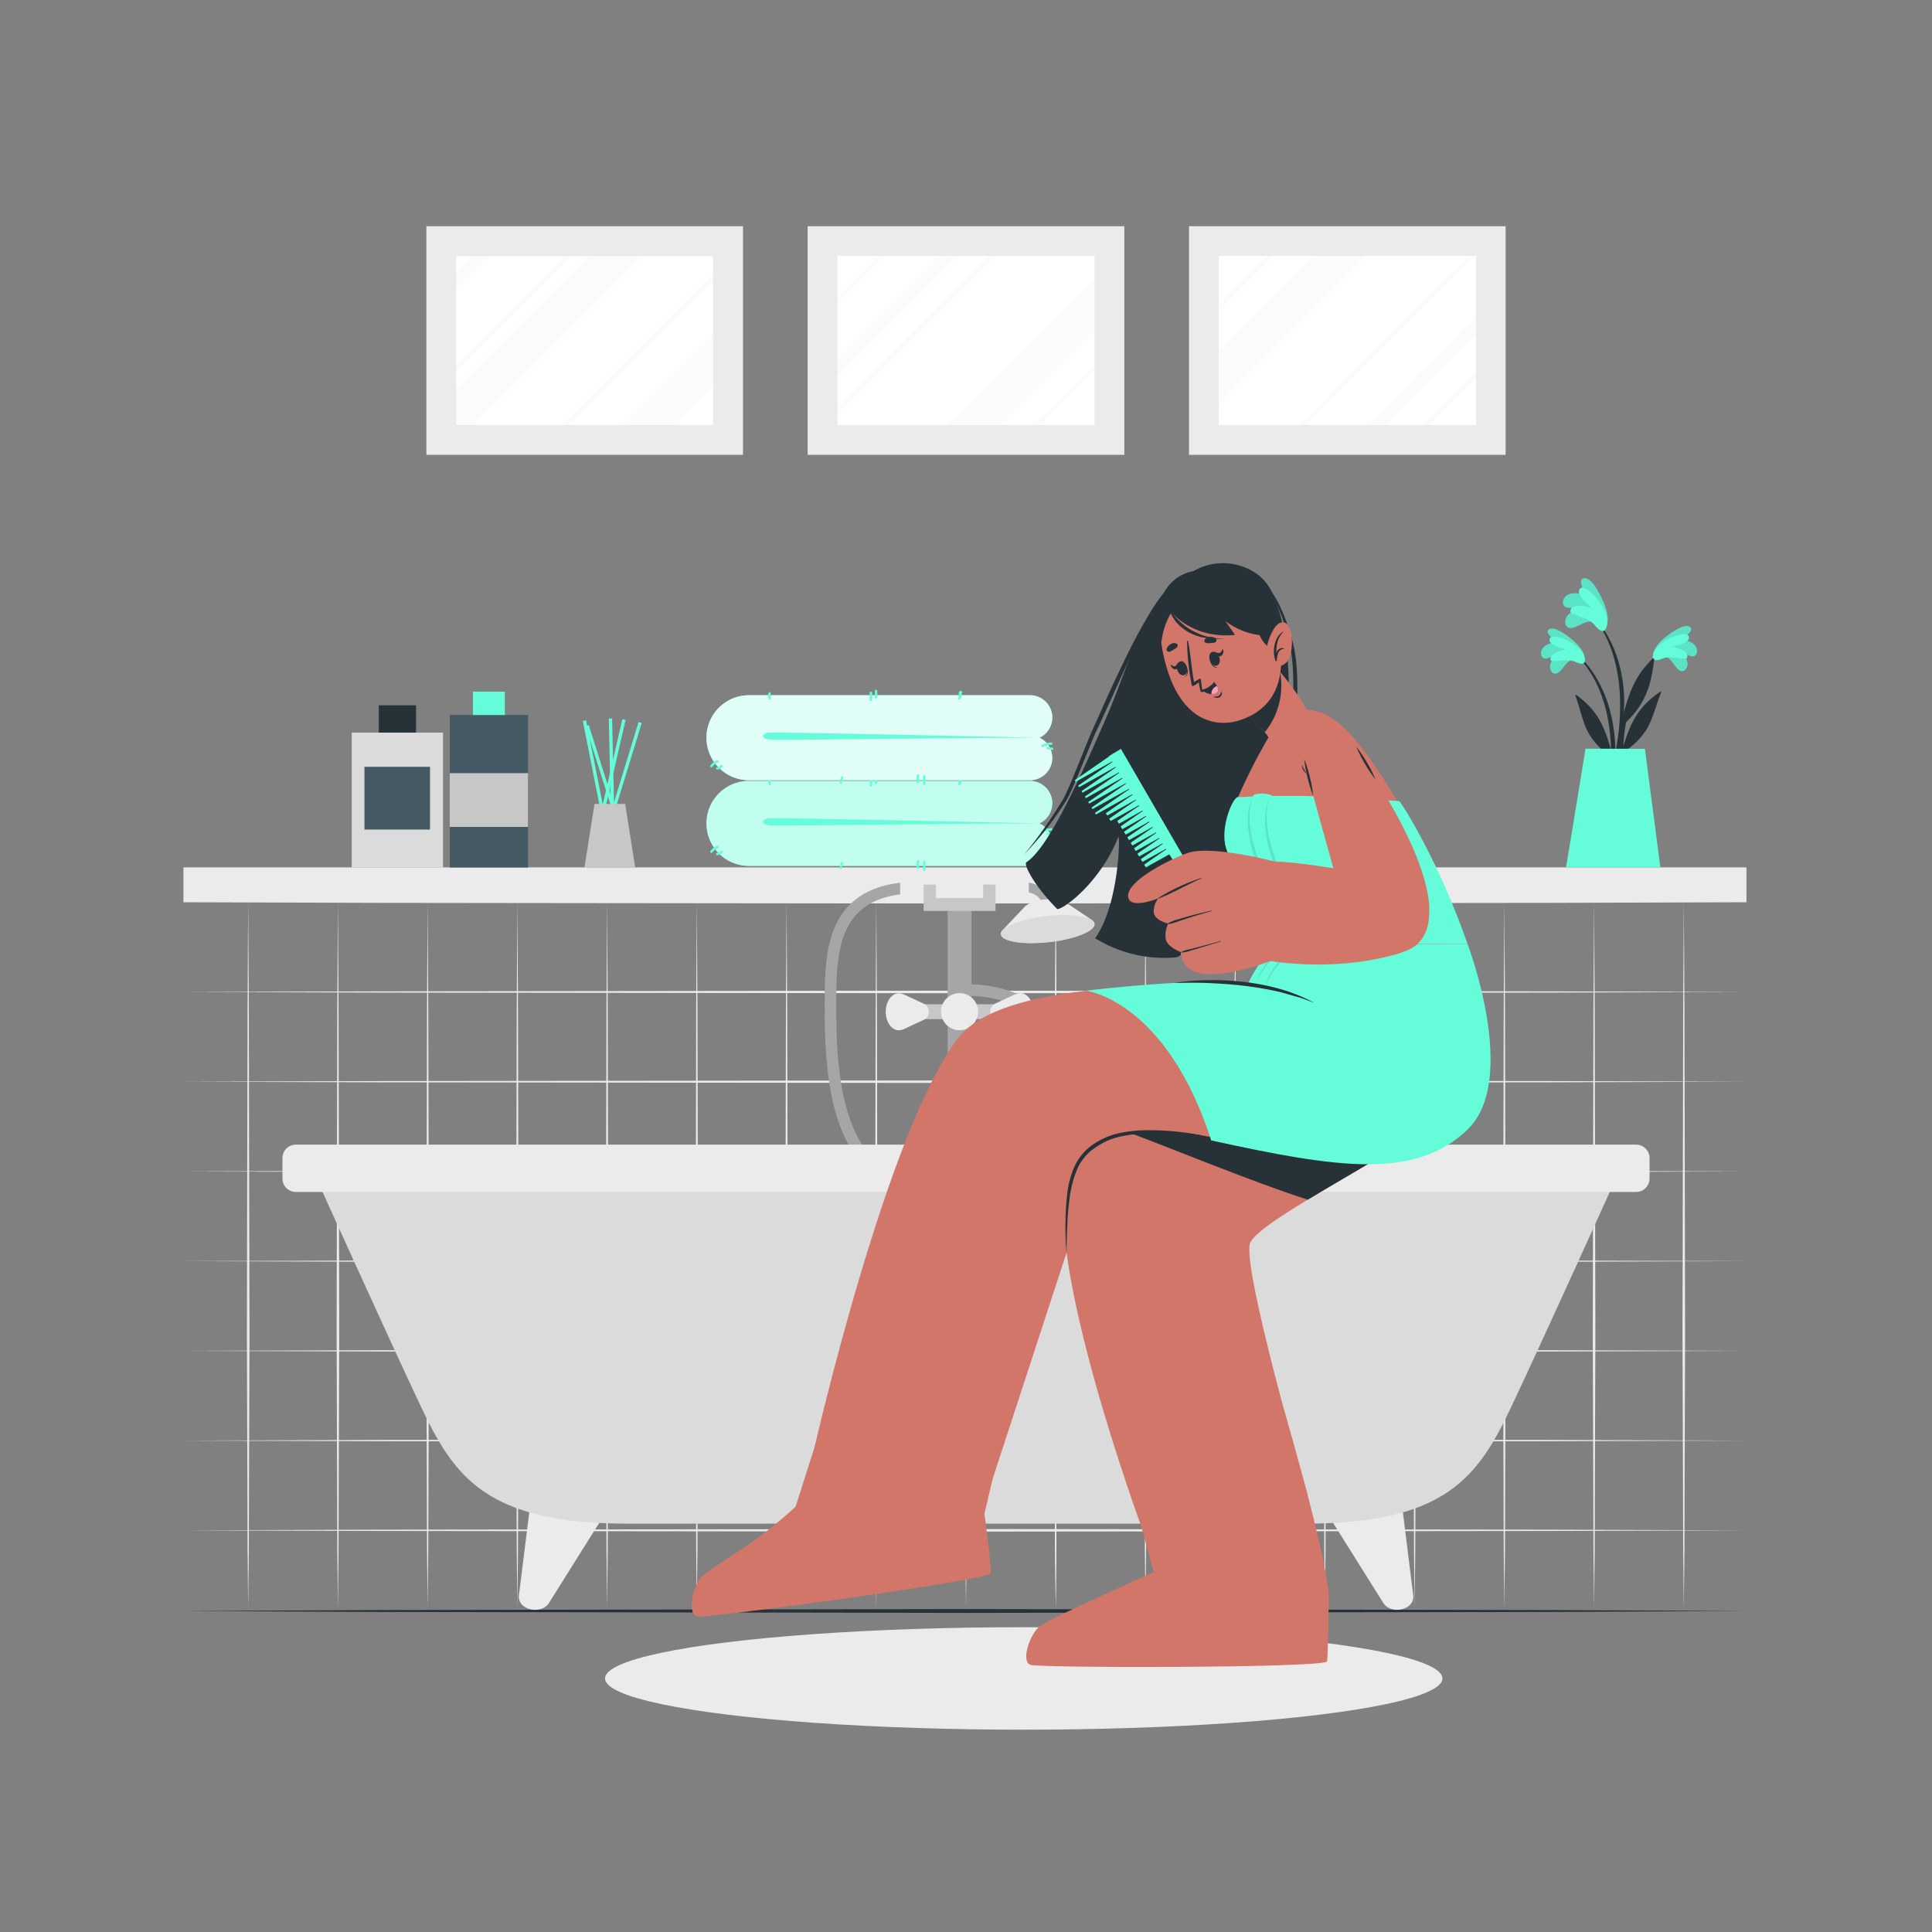 <svg xmlns="http://www.w3.org/2000/svg" viewBox="0 0 500 500"><rect x="0" y="0" width="500" height="500" fill="#808080" stroke="none"/><g id="freepik--background-complete--inject-36"><polygon points="47.48 303.16 98.05 303 148.61 302.94 249.73 302.83 350.86 302.94 401.42 303 451.99 303.16 401.42 303.32 350.86 303.38 249.73 303.5 148.61 303.38 98.05 303.32 47.48 303.16" style="fill:#ebebeb"></polygon><polygon points="47.48 326.38 98.05 326.22 148.61 326.16 249.73 326.05 350.86 326.16 401.42 326.22 451.99 326.38 401.42 326.55 350.86 326.61 249.73 326.72 148.61 326.6 98.05 326.55 47.48 326.38" style="fill:#ebebeb"></polygon><polygon points="47.48 349.6 98.05 349.44 148.61 349.38 249.73 349.27 350.86 349.38 401.42 349.44 451.99 349.6 401.42 349.77 350.86 349.83 249.73 349.94 148.61 349.83 98.05 349.77 47.48 349.6" style="fill:#ebebeb"></polygon><polygon points="47.48 372.82 98.05 372.66 148.61 372.6 249.73 372.49 350.86 372.6 401.42 372.66 451.99 372.82 401.42 372.99 350.86 373.05 249.73 373.16 148.61 373.05 98.05 372.99 47.48 372.82" style="fill:#ebebeb"></polygon><polygon points="47.48 233.5 98.05 233.34 148.61 233.28 249.73 233.16 350.86 233.28 401.42 233.33 451.99 233.5 401.42 233.66 350.86 233.72 249.73 233.83 148.61 233.72 98.05 233.66 47.48 233.5" style="fill:#ebebeb"></polygon><polygon points="47.48 256.72 98.05 256.56 148.61 256.5 249.73 256.38 350.86 256.5 401.42 256.56 451.99 256.72 401.42 256.88 350.86 256.94 249.73 257.05 148.61 256.94 98.05 256.88 47.48 256.72" style="fill:#ebebeb"></polygon><polygon points="47.48 279.94 98.05 279.78 148.61 279.72 249.73 279.61 350.86 279.72 401.42 279.78 451.99 279.94 401.42 280.1 350.86 280.16 249.73 280.27 148.61 280.16 98.05 280.1 47.48 279.94" style="fill:#ebebeb"></polygon><polygon points="47.48 396.05 98.05 395.88 148.61 395.82 249.73 395.71 350.86 395.82 401.42 395.88 451.99 396.05 401.42 396.21 350.86 396.27 249.73 396.38 148.61 396.27 98.05 396.21 47.48 396.05" style="fill:#ebebeb"></polygon><polygon points="203.56 233.16 203.72 261.28 203.78 289.39 203.89 345.62 203.78 378.69 203.72 400.71 203.56 416.03 203.39 400.71 203.34 378.69 203.22 345.62 203.34 289.39 203.4 261.28 203.56 233.16" style="fill:#ebebeb"></polygon><polygon points="180.34 233.16 180.5 261.28 180.56 289.39 180.67 345.62 180.56 378.69 180.5 400.71 180.34 416.03 180.17 400.71 180.11 378.69 180 345.62 180.12 289.39 180.17 261.28 180.34 233.16" style="fill:#ebebeb"></polygon><polygon points="157.12 233.16 157.28 261.28 157.34 289.39 157.45 345.62 157.34 378.69 157.28 400.71 157.12 416.03 156.95 400.71 156.89 378.69 156.78 345.62 156.89 289.39 156.95 261.28 157.12 233.16" style="fill:#ebebeb"></polygon><polygon points="133.9 233.16 134.06 261.28 134.12 289.39 134.23 345.62 134.12 378.69 134.06 400.71 133.9 416.03 133.73 400.71 133.67 378.69 133.56 345.62 133.67 289.39 133.73 261.28 133.9 233.16" style="fill:#ebebeb"></polygon><polygon points="273.22 233.16 273.38 261.28 273.44 289.39 273.56 345.62 273.44 378.69 273.38 400.71 273.22 416.03 273.06 400.71 273 378.69 272.89 345.62 273 289.39 273.06 261.28 273.22 233.16" style="fill:#ebebeb"></polygon><polygon points="250 233.16 250.16 261.28 250.22 289.39 250.34 345.62 250.22 378.69 250.16 400.71 250 416.03 249.84 400.71 249.78 378.69 249.66 345.62 249.78 289.39 249.84 261.28 250 233.16" style="fill:#ebebeb"></polygon><polygon points="226.78 233.16 226.94 261.28 227 289.39 227.11 345.62 227 378.69 226.94 400.71 226.78 416.03 226.62 400.71 226.56 378.69 226.44 345.62 226.56 289.39 226.62 261.28 226.78 233.16" style="fill:#ebebeb"></polygon><polygon points="296.44 233.16 296.61 261.28 296.66 289.39 296.78 345.62 296.67 378.69 296.61 400.71 296.44 416.03 296.28 400.71 296.22 378.69 296.11 345.62 296.22 289.39 296.28 261.28 296.44 233.16" style="fill:#ebebeb"></polygon><polygon points="273.22 233.16 273.38 261.28 273.44 289.39 273.56 345.62 273.44 378.69 273.38 400.71 273.22 416.03 273.06 400.71 273 378.69 272.89 345.62 273 289.39 273.06 261.28 273.22 233.16" style="fill:#ebebeb"></polygon><polygon points="319.66 233.16 319.83 261.28 319.88 289.39 320 345.62 319.89 378.69 319.83 400.71 319.66 416.03 319.5 400.71 319.44 378.69 319.33 345.62 319.44 289.39 319.5 261.28 319.66 233.16" style="fill:#ebebeb"></polygon><polygon points="342.88 233.16 343.05 261.28 343.11 289.39 343.22 345.62 343.11 378.69 343.05 400.71 342.88 416.03 342.72 400.71 342.66 378.69 342.55 345.62 342.66 289.39 342.72 261.28 342.88 233.16" style="fill:#ebebeb"></polygon><polygon points="366.11 233.16 366.27 261.28 366.33 289.39 366.44 345.62 366.33 378.69 366.27 400.71 366.11 416.03 365.94 400.71 365.88 378.69 365.77 345.62 365.88 289.39 365.94 261.28 366.11 233.16" style="fill:#ebebeb"></polygon><polygon points="389.33 233.16 389.49 261.28 389.55 289.39 389.66 345.62 389.55 378.69 389.49 400.71 389.33 416.03 389.16 400.71 389.1 378.69 388.99 345.62 389.1 289.39 389.16 261.28 389.33 233.16" style="fill:#ebebeb"></polygon><polygon points="412.55 233.16 412.71 261.28 412.77 289.39 412.88 345.62 412.77 378.69 412.71 400.71 412.55 416.03 412.38 400.71 412.32 378.69 412.21 345.62 412.32 289.39 412.38 261.28 412.55 233.16" style="fill:#ebebeb"></polygon><polygon points="435.77 233.16 435.93 261.28 435.99 289.39 436.1 345.62 435.99 378.69 435.93 400.71 435.77 416.03 435.6 400.71 435.54 378.69 435.43 345.62 435.55 289.39 435.6 261.28 435.77 233.16" style="fill:#ebebeb"></polygon><polygon points="110.67 233.16 110.84 261.28 110.9 289.39 111.01 345.62 110.9 378.69 110.84 400.71 110.67 416.03 110.51 400.71 110.45 378.69 110.34 345.62 110.45 289.39 110.51 261.28 110.67 233.16" style="fill:#ebebeb"></polygon><polygon points="87.45 233.16 87.62 261.28 87.68 289.39 87.79 345.62 87.68 378.69 87.62 400.71 87.45 416.03 87.29 400.71 87.23 378.69 87.12 345.62 87.23 289.39 87.29 261.28 87.45 233.16" style="fill:#ebebeb"></polygon><polygon points="64.23 233.16 64.4 261.28 64.45 289.39 64.57 345.62 64.46 378.69 64.4 400.71 64.23 416.03 64.07 400.71 64.01 378.69 63.9 345.62 64.01 289.39 64.07 261.28 64.23 233.16" style="fill:#ebebeb"></polygon><rect x="307.71" y="58.55" width="81.95" height="59.16" style="fill:#ebebeb"></rect><rect x="315.44" y="66.28" width="66.48" height="43.69" style="fill:#fff"></rect><rect x="315.44" y="66.28" width="66.48" height="43.69" style="fill:#fff"></rect><rect x="315.44" y="66.28" width="66.49" height="43.69" style="fill:#fff"></rect><g style="opacity:0.2"><polygon points="353.63 66.28 315.44 104.47 315.44 90.75 339.91 66.28 353.63 66.28" style="fill:#ebebeb"></polygon><polygon points="381.93 82.11 381.93 86.63 358.59 109.97 354.06 109.97 381.93 82.11" style="fill:#ebebeb"></polygon><polygon points="329.35 66.28 315.44 80.19 315.44 78.68 327.84 66.28 329.35 66.28" style="fill:#ebebeb"></polygon><polygon points="381.93 96.32 381.93 97.83 369.79 109.97 368.27 109.97 381.93 96.32" style="fill:#ebebeb"></polygon><polygon points="381.56 66.28 337.86 109.97 336.35 109.97 380.05 66.28 381.56 66.28" style="fill:#ebebeb"></polygon></g><rect x="209.02" y="58.55" width="81.95" height="59.16" style="fill:#ebebeb"></rect><rect x="216.76" y="66.28" width="66.48" height="43.69" style="fill:#fff"></rect><rect x="216.76" y="66.28" width="66.49" height="43.69" style="fill:#fff"></rect><g style="opacity:0.2"><polygon points="283.25 71.88 283.25 85.61 258.89 109.97 245.16 109.97 283.25 71.88" style="fill:#ebebeb"></polygon><polygon points="247.83 66.28 216.76 97.36 216.76 92.83 243.32 66.28 247.83 66.28" style="fill:#ebebeb"></polygon><polygon points="228.78 66.28 216.76 78.3 216.76 76.79 227.27 66.28 228.78 66.28" style="fill:#ebebeb"></polygon><polygon points="283.25 94.43 283.25 95.95 269.22 109.97 267.71 109.97 283.25 94.43" style="fill:#ebebeb"></polygon><polygon points="257.31 66.28 216.76 106.83 216.76 105.31 255.8 66.28 257.31 66.28" style="fill:#ebebeb"></polygon></g><rect x="110.34" y="58.55" width="81.95" height="59.16" style="fill:#ebebeb"></rect><rect x="118.07" y="66.28" width="66.48" height="43.69" style="fill:#fff"></rect><g style="opacity:0.2"><polygon points="166.11 66.28 122.41 109.97 118.08 109.97 118.08 100.58 152.38 66.28 166.11 66.28" style="fill:#ebebeb"></polygon><polygon points="184.56 86.53 184.56 100.26 174.85 109.97 161.12 109.97 184.56 86.53" style="fill:#ebebeb"></polygon><polygon points="126.64 66.28 118.08 74.85 118.08 70.33 122.13 66.28 126.64 66.28" style="fill:#ebebeb"></polygon><polygon points="184.56 71 184.56 72.51 147.1 109.97 145.59 109.97 184.56 71" style="fill:#ebebeb"></polygon><polygon points="147.82 66.28 118.08 96.02 118.08 94.51 146.31 66.28 147.82 66.28" style="fill:#ebebeb"></polygon></g></g><g id="freepik--Shadow--inject-36"><ellipse cx="264.94" cy="434.38" rx="108.36" ry="13.26" style="fill:#ebebeb"></ellipse></g><g id="freepik--Shelf--inject-36"><rect x="47.48" y="224.48" width="404.5" height="9.02" style="fill:#ebebeb"></rect></g><g id="freepik--Products--inject-36"><rect x="154.45" y="186.15" width="0.86" height="37.39" transform="translate(-36.8 33.95) rotate(-11.19)" style="fill:#64FCD9"></rect><rect x="137.62" y="204.79" width="38.98" height="0.86" transform="translate(-78.05 312.42) rotate(-77.07)" style="fill:#64FCD9"></rect><rect x="140.52" y="205.17" width="38.93" height="0.85" transform="translate(-83.46 298.35) rotate(-72.97)" style="fill:#64FCD9"></rect><rect x="157.15" y="186.9" width="0.85" height="37.14" transform="translate(-54.58 57.02) rotate(-17.53)" style="fill:#64FCD9"></rect><rect x="157.97" y="185.96" width="0.86" height="37.62" transform="translate(-4.63 3.67) rotate(-1.31)" style="fill:#64FCD9"></rect><polygon points="164.39 224.51 151.25 224.51 153.86 208.05 161.79 208.05 164.39 224.51" style="fill:#c7c7c7"></polygon><rect x="91.03" y="189.59" width="23.63" height="34.92" style="fill:#dbdbdb"></rect><rect x="98.03" y="182.53" width="9.64" height="7.06" style="fill:#263238"></rect><rect x="94.32" y="198.45" width="16.97" height="16.24" style="fill:#455a64"></rect><rect x="116.4" y="185.04" width="20.26" height="39.47" style="fill:#455a64"></rect><rect x="122.39" y="178.99" width="8.26" height="6.05" style="fill:#64FCD9"></rect><rect x="116.4" y="200.09" width="20.26" height="13.92" style="fill:#c7c7c7"></rect></g><g id="freepik--Towels--inject-36"><path d="M272.33,218.32a5.77,5.77,0,0,1-5.77,5.78H193.83a11,11,0,0,1,0-22h72.73a5.78,5.78,0,0,1,4.08,9.87,5.7,5.7,0,0,1-1.61,1.13A5.76,5.76,0,0,1,272.33,218.32Z" style="fill:#64FCD9"></path><path d="M272.33,218.32a5.77,5.77,0,0,1-5.77,5.78H193.83a11,11,0,0,1,0-22h72.73a5.78,5.78,0,0,1,4.08,9.87,5.7,5.7,0,0,1-1.61,1.13A5.76,5.76,0,0,1,272.33,218.32Z" style="fill:#fff;opacity:0.6"></path><path d="M185.89,219a.3.3,0,0,0-.42-.09,4.11,4.11,0,0,0-1.63,1.38.31.31,0,0,0,.12.42.32.32,0,0,0,.42-.12l0,0,0,0a.86.86,0,0,0,.07-.1l.17-.18a3.61,3.61,0,0,1,.35-.33h0l0,0,.1-.08.21-.14c.14-.08.28-.16.43-.23A.31.31,0,0,0,185.89,219Z" style="fill:#64FCD9"></path><path d="M186.78,220.21a.33.33,0,0,0-.42.12l0,.06v0l-.1.11h0l-.06,0-.13.08,0,0h0l0,0-.18.06a3.58,3.58,0,0,1-.35.09.32.32,0,0,0-.21.39.32.32,0,0,0,.38.2,2,2,0,0,0,1.36-.81A.32.32,0,0,0,186.78,220.21Z" style="fill:#64FCD9"></path><path d="M199.43,202.74l0,0,0-.07a1,1,0,0,1,0-.16.94.94,0,0,1,0-.16h0a.28.28,0,0,0,0-.09V202h0a.9.9,0,0,1,0-.16,1.09,1.09,0,0,1,.05-.17.31.31,0,0,0-.23-.37.31.31,0,0,0-.37.22,2.12,2.12,0,0,0,.14,1.58.33.33,0,0,0,.43.1A.34.34,0,0,0,199.43,202.74Z" style="fill:#64FCD9"></path><path d="M225.7,201.48a.33.33,0,0,0-.32-.3.31.31,0,0,0-.3.31c0,.3,0,.6,0,.9,0,.14,0,.28,0,.43a1.49,1.49,0,0,1,0,.21.57.57,0,0,1,0,.13h0v.07a.32.32,0,0,0,.23.37.31.31,0,0,0,.37-.23A9.29,9.29,0,0,0,225.7,201.48Z" style="fill:#64FCD9"></path><path d="M227,200.88a.3.3,0,0,0-.38-.2.31.31,0,0,0-.21.38v.08s0,.06,0,.07l0,.2a2.34,2.34,0,0,1,0,.38,6.77,6.77,0,0,1,0,.78.31.31,0,0,0,.62,0A8.58,8.58,0,0,0,227,200.88Z" style="fill:#64FCD9"></path><path d="M237.71,222.58a.31.31,0,0,0-.37.22,3.67,3.67,0,0,0-.11,1.86.31.31,0,0,0,.38.21.33.33,0,0,0,.21-.39l0-.06s0-.07,0-.1,0-.13,0-.19,0-.28,0-.42v-.15l0-.2c0-.14.07-.28.11-.41A.31.31,0,0,0,237.71,222.58Z" style="fill:#64FCD9"></path><path d="M239.5,223.07a.32.32,0,0,0-.31-.3.3.3,0,0,0-.3.31,13.49,13.49,0,0,1,0,2,.31.31,0,0,0,.32.3.33.33,0,0,0,.3-.32A13.33,13.33,0,0,0,239.5,223.07Z" style="fill:#64FCD9"></path><path d="M218.14,223.11a.32.32,0,0,0-.42.12,3.54,3.54,0,0,0-.4,1.39.3.3,0,0,0,.31.3.31.31,0,0,0,.3-.31v0s0-.05,0-.07,0-.1,0-.15,0-.21.08-.31a.88.88,0,0,1,.05-.15.64.64,0,0,0,0-.07h0v0c0-.09.09-.19.14-.28A.32.32,0,0,0,218.14,223.11Z" style="fill:#64FCD9"></path><path d="M248.43,201.08a.31.31,0,0,0-.3.31c0,.12,0,.25,0,.37v.06s0,.06,0,.09,0,.13,0,.2a1.21,1.21,0,0,1-.05.18l0,.09,0,.06,0,.07a.36.36,0,0,1,0,.09l-.09.18a.31.31,0,0,0,.12.42.32.32,0,0,0,.42-.12,3.38,3.38,0,0,0,.41-1.71A.29.29,0,0,0,248.43,201.08Z" style="fill:#64FCD9"></path><path d="M272.05,214.33a5.13,5.13,0,0,0-2.42.66.31.31,0,0,0-.1.43.32.32,0,0,0,.42.1,4.49,4.49,0,0,1,2.11-.58.3.3,0,0,0,.3-.31A.31.31,0,0,0,272.05,214.33Z" style="fill:#64FCD9"></path><path d="M272.39,215.67l-1.19-.15a.32.32,0,0,0-.23,0,.36.36,0,0,0-.14.18.33.33,0,0,0,.23.38l1.18.15a.31.31,0,0,0,.23,0,.27.27,0,0,0,.14-.19A.31.31,0,0,0,272.39,215.67Z" style="fill:#64FCD9"></path><path d="M269,213.1c-19.57,0-62.69.57-67.92.57s-3.69-1.7-2.25-1.91S269,213.1,269,213.1Z" style="fill:#64FCD9"></path><path d="M272.33,196.14a5.77,5.77,0,0,1-5.77,5.78H193.83a11,11,0,0,1,0-22h72.73a5.78,5.78,0,0,1,4.08,9.87,5.7,5.7,0,0,1-1.61,1.13A5.76,5.76,0,0,1,272.33,196.14Z" style="fill:#64FCD9"></path><path d="M272.33,196.14a5.77,5.77,0,0,1-5.77,5.78H193.83a11,11,0,0,1,0-22h72.73a5.78,5.78,0,0,1,4.08,9.87,5.7,5.7,0,0,1-1.61,1.13A5.76,5.76,0,0,1,272.33,196.14Z" style="fill:#fff;opacity:0.8"></path><path d="M185.89,196.85a.31.31,0,0,0-.42-.1,4.11,4.11,0,0,0-1.63,1.38.31.31,0,0,0,.12.42.32.32,0,0,0,.42-.12l0,0,0,0,.07-.09.17-.19a3.61,3.61,0,0,1,.35-.33h0l0,0,.1-.07.21-.14a3.62,3.62,0,0,1,.43-.24A.3.3,0,0,0,185.89,196.85Z" style="fill:#64FCD9"></path><path d="M186.78,198a.32.32,0,0,0-.42.13l0,.06h0l-.1.11h0l-.06.05-.13.07,0,0h0l0,0-.18.06-.35.1a.31.31,0,0,0-.21.38.32.32,0,0,0,.38.2,2,2,0,0,0,1.36-.81A.32.32,0,0,0,186.78,198Z" style="fill:#64FCD9"></path><path d="M199.43,180.57s-.06-.1,0,0l0-.08a.75.75,0,0,1,0-.16,1.13,1.13,0,0,1,0-.15h0a.28.28,0,0,0,0-.09v-.25h0a.9.9,0,0,1,0-.16,1.09,1.09,0,0,1,.05-.17.31.31,0,0,0-.23-.37.31.31,0,0,0-.37.22,2.12,2.12,0,0,0,.14,1.58.32.32,0,0,0,.43.1A.33.33,0,0,0,199.43,180.57Z" style="fill:#64FCD9"></path><path d="M225.7,179.3a.33.33,0,0,0-.32-.3.31.31,0,0,0-.3.31c0,.3,0,.6,0,.9,0,.14,0,.29,0,.43a1.49,1.49,0,0,1,0,.21.53.53,0,0,1,0,.13h0v.07a.32.32,0,0,0,.23.37.31.31,0,0,0,.37-.22A9.38,9.38,0,0,0,225.7,179.3Z" style="fill:#64FCD9"></path><path d="M227,178.7a.31.31,0,0,0-.59.18V179s0,.06,0,.07l0,.2a2.34,2.34,0,0,1,0,.38,6.77,6.77,0,0,1,0,.78.31.31,0,0,0,.62,0A8.64,8.64,0,0,0,227,178.7Z" style="fill:#64FCD9"></path><path d="M237.71,200.4a.31.31,0,0,0-.37.22,3.67,3.67,0,0,0-.11,1.86.31.31,0,0,0,.38.21.33.33,0,0,0,.21-.39l0-.06s0-.07,0-.1,0-.13,0-.19,0-.28,0-.42v-.15l0-.2c0-.14.07-.28.11-.41A.31.31,0,0,0,237.71,200.4Z" style="fill:#64FCD9"></path><path d="M239.5,200.89a.32.32,0,0,0-.31-.3.3.3,0,0,0-.3.31,13.49,13.49,0,0,1,0,2,.31.31,0,0,0,.32.3.33.33,0,0,0,.3-.32A13.33,13.33,0,0,0,239.5,200.89Z" style="fill:#64FCD9"></path><path d="M218.14,200.93a.32.32,0,0,0-.42.12,3.54,3.54,0,0,0-.4,1.39.3.3,0,0,0,.31.3.31.31,0,0,0,.3-.31v0s0,0,0-.07,0-.1,0-.15,0-.21.08-.31a.58.58,0,0,1,.05-.14s0,0,0-.08h0a2.59,2.59,0,0,1,.14-.29A.32.32,0,0,0,218.14,200.93Z" style="fill:#64FCD9"></path><path d="M248.43,178.9a.31.31,0,0,0-.3.31c0,.12,0,.25,0,.37v.07s0,0,0,.08,0,.13,0,.2a1.21,1.21,0,0,1-.05.18l0,.09,0,.06,0,.07a.36.36,0,0,1,0,.09l-.09.18a.31.31,0,0,0,.12.42.32.32,0,0,0,.42-.12,3.37,3.37,0,0,0,.41-1.7A.29.29,0,0,0,248.43,178.9Z" style="fill:#64FCD9"></path><path d="M272.05,192.15a5.25,5.25,0,0,0-2.42.66.31.31,0,0,0-.1.43.32.32,0,0,0,.42.1,4.49,4.49,0,0,1,2.11-.58.3.3,0,0,0,.3-.31A.31.31,0,0,0,272.05,192.15Z" style="fill:#64FCD9"></path><path d="M272.39,193.49l-1.19-.15a.32.32,0,0,0-.23,0,.36.36,0,0,0-.14.18.32.32,0,0,0,.23.38l1.18.15a.31.31,0,0,0,.23,0,.27.27,0,0,0,.14-.19A.31.31,0,0,0,272.39,193.49Z" style="fill:#64FCD9"></path><path d="M269,190.93c-19.57,0-62.69.56-67.92.56s-3.69-1.7-2.25-1.9S269,190.93,269,190.93Z" style="fill:#64FCD9"></path></g><g id="freepik--Plant--inject-36"><path d="M408.72,169.79c9,8.84,10.54,22.51,8.64,34.49-.05.27-.47.2-.47-.06,0-2.72.08-5.43.07-8.12l-.14-.36a18.23,18.23,0,0,1-5.86-6.3c-1.51-3-2.1-6.31-3.26-9.41-.1-.3.21-.21.42-.06,5.49,4.05,7.24,8.41,8.82,14.24a48.93,48.93,0,0,0-1-9.07c-1.18-5.53-3.53-11-7.5-15.11A.17.17,0,0,1,408.72,169.79Z" style="fill:#263238"></path><path d="M407,170.82c-1.55.05-2.53,2.54-3.74,3.26a1.16,1.16,0,0,1-1.71-.27c-1.2-1.67.45-3.74,2-4.89a17.37,17.37,0,0,1-3.22,1.48,1.13,1.13,0,0,1-1.45-.87c-.52-2.28,2.34-3.3,4.3-3.35-.95-.66-3.68-2.46-2.23-3.34s4.67,1.68,5.72,2.53c1.53,1.24,3.36,3.11,3.43,5C410.2,172.7,408.22,171.3,407,170.82Z" style="fill:#64FCD9"></path><path d="M407,170.82c-1.55.05-2.53,2.54-3.74,3.26a1.16,1.16,0,0,1-1.71-.27c-1.2-1.67.45-3.74,2-4.89a17.37,17.37,0,0,1-3.22,1.48,1.13,1.13,0,0,1-1.45-.87c-.52-2.28,2.34-3.3,4.3-3.35-.95-.66-3.68-2.46-2.23-3.34s4.67,1.68,5.72,2.53c1.53,1.24,3.36,3.11,3.43,5C410.2,172.7,408.22,171.3,407,170.82Z" style="opacity:0.1"></path><path d="M407.47,171.2c-2-.9-5.8.4-6.13-.35-.65-1.53,2.4-2.58,4-2.78-1.51-.41-4.42-1.07-4.33-2.53.11-1.78,4.45-.25,6.65,1.44,2.77,2.12,2.76,4.17,2.3,4.58C409.37,172.13,407.8,171.35,407.47,171.2Z" style="fill:#64FCD9"></path><path d="M429.28,168.92c-9.36,8.49-11.4,22.09-9.95,34.13,0,.27.46.22.47,0,.11-2.72.13-5.43.24-8.12l.15-.35a18.19,18.19,0,0,0,6.1-6.08c1.62-2.9,2.34-6.22,3.61-9.27.12-.3-.2-.22-.41-.08-5.65,3.84-7.56,8.13-9.36,13.89a49,49,0,0,1,1.3-9c1.4-5.47,3.95-10.86,8.08-14.81A.17.17,0,0,0,429.28,168.92Z" style="fill:#263238"></path><path d="M430.93,170c1.55.11,2.43,2.63,3.61,3.4a1.17,1.17,0,0,0,1.73-.2c1.26-1.63-.31-3.76-1.81-5a17.06,17.06,0,0,0,3.16,1.6,1.11,1.11,0,0,0,1.48-.81c.62-2.26-2.21-3.39-4.17-3.51,1-.62,3.78-2.32,2.36-3.26s-4.73,1.51-5.81,2.31c-1.58,1.19-3.48,3-3.62,4.93C427.68,171.76,429.72,170.44,430.93,170Z" style="fill:#64FCD9"></path><path d="M430.93,170c1.55.11,2.43,2.63,3.61,3.4a1.17,1.17,0,0,0,1.73-.2c1.26-1.63-.31-3.76-1.81-5a17.06,17.06,0,0,0,3.16,1.6,1.11,1.11,0,0,0,1.48-.81c.62-2.26-2.21-3.39-4.17-3.51,1-.62,3.78-2.32,2.36-3.26s-4.73,1.51-5.81,2.31c-1.58,1.19-3.48,3-3.62,4.93C427.68,171.76,429.72,170.44,430.93,170Z" style="opacity:0.1"></path><path d="M430.47,170.38c2-.83,5.78.61,6.13-.13.72-1.5-2.29-2.66-3.92-2.93,1.53-.35,4.45-.89,4.42-2.36,0-1.79-4.44-.42-6.7,1.18-2.85,2-2.91,4.07-2.47,4.5C428.54,171.22,430.14,170.51,430.47,170.38Z" style="fill:#64FCD9"></path><path d="M419.71,191.34a92,92,0,0,1-2.91,13.42.33.33,0,0,1-.65-.14c.61-4.13,1.73-8.19,2.35-12.33a62.34,62.34,0,0,0,.72-12.66c-.4-7-2.29-14.38-6.84-19.83-.1-.13.11-.32.22-.2,9.1,10.62,7.65,23.64,7.65,24.8,1.28-4.39,2.61-9.43,7.49-13.91.21-.19.37-.1.34.23-.87,8.15-3.14,12.41-7.87,16.77C420.08,188.78,419.91,190.07,419.71,191.34Z" style="fill:#263238"></path><path d="M412.3,161c-1.64-.73-3.9,1.35-5.52,1.5a1.34,1.34,0,0,1-1.64-1.15c-.4-2.34,2.34-3.65,4.53-4.07-1.38-.09-2.73.28-4.08-.08a1.29,1.29,0,0,1-1.07-1.64c.6-2.63,4.08-2.24,6.14-1.3-.65-1.17-2.58-4.41-.63-4.6s4,4.1,4.66,5.51c1,2.06,1.93,4.91,1,7C414.66,164.57,413.3,162.11,412.3,161Z" style="fill:#64FCD9"></path><path d="M412.3,161c-1.64-.73-3.9,1.35-5.52,1.5a1.34,1.34,0,0,1-1.64-1.15c-.4-2.34,2.34-3.65,4.53-4.07-1.38-.09-2.73.28-4.08-.08a1.29,1.29,0,0,1-1.07-1.64c.6-2.63,4.08-2.24,6.14-1.3-.65-1.17-2.58-4.41-.63-4.6s4,4.1,4.66,5.51c1,2.06,1.93,4.91,1,7C414.66,164.57,413.3,162.11,412.3,161Z" style="opacity:0.1"></path><path d="M412.57,161.64c-1.6-1.94-6.21-2.51-6.17-3.45.09-1.92,3.78-1.47,5.59-.86-1.37-1.19-4.05-3.33-3.23-4.8,1-1.79,4.75,2,6.18,4.84,1.81,3.6.76,5.72.08,5.91C414.08,163.55,412.84,162,412.57,161.64Z" style="fill:#64FCD9"></path><path d="M425.7,193.79l4,30.68H405.28c.5-2.72,5.05-30.72,5.05-30.72Z" style="fill:#64FCD9"></path></g><g id="freepik--Floor--inject-36"><polygon points="451.99 416.92 401.49 417.17 350.99 417.25 250 417.42 149.01 417.25 98.51 417.17 48.01 416.92 98.51 416.68 149.01 416.59 250 416.42 350.99 416.59 401.49 416.68 451.99 416.92" style="fill:#263238"></polygon></g><g id="freepik--Character--inject-36"><path d="M240.11,308.45c-6.29,0-11.56-2-15.68-5.88-9.78-9.26-11-26.95-11-41.33v-.94c0-9.33,0-19.89,6.71-26.38,4.31-4.16,10.69-6,19.54-5.69a1.5,1.5,0,0,1-.06,3h-.06c-8-.31-13.65,1.29-17.34,4.85-5.81,5.6-5.8,15.49-5.79,24.21v.95c0,13.78,1.15,30.68,10.09,39.15,3.87,3.66,9,5.35,15.16,5,21.2-1.15,31.94-6.87,31.94-17,0-.53,0-1.15,0-1.84.13-5.64.37-16.13-6.1-22.75-4-4.06-10-6.11-17.91-6.11a1.5,1.5,0,0,1,0-3c8.76,0,15.51,2.35,20.06,7,7.35,7.52,7.09,18.84,6.95,24.91,0,.67,0,1.27,0,1.78,0,12-11.7,18.74-34.77,20C241.24,308.43,240.67,308.45,240.11,308.45Z" style="fill:#a6a6a6"></path><path d="M271.37,238.34a1.26,1.26,0,0,1-1.26-1.25c0-3.35-.48-6.35-6.34-6.35a1.25,1.25,0,0,1,0-2.5c8.85,0,8.85,6.43,8.85,8.85A1.25,1.25,0,0,1,271.37,238.34Z" style="fill:#a6a6a6"></path><rect x="232.96" y="227.45" width="33.3" height="4.55" style="fill:#ebebeb"></rect><path d="M265.13,234.73l-5.59,5.92-.09.12a1.3,1.3,0,0,0-.42,1,1.08,1.08,0,0,0,.09.29c.72,1.67,6.07,2.45,12.42,1.73s11.37-2.66,11.71-4.44a1.09,1.09,0,0,0,0-.31,1.28,1.28,0,0,0-.64-.92l-.11-.09-6.76-4.53C273.45,232,267,232.71,265.13,234.73Z" style="fill:#ebebeb"></path><path d="M283.26,239.08c.21,1.87-5,4-11.73,4.75s-12.29-.15-12.5-2,5.05-4,11.74-4.75S283.05,237.21,283.26,239.08Z" style="fill:#dbdbdb"></path><rect x="245.25" y="232.81" width="6.17" height="68.04" style="fill:#a6a6a6"></rect><polygon points="254.44 228.93 254.44 232.45 242.22 232.45 242.22 228.93 239.03 228.93 239.03 232.45 239.03 235.75 242.22 235.75 254.44 235.75 257.64 235.75 257.64 232.45 257.64 228.93 254.44 228.93" style="fill:#c7c7c7"></polygon><rect x="237.11" y="259.9" width="22.46" height="3.85" style="fill:#c7c7c7"></rect><circle cx="248.33" cy="261.82" r="4.8" style="fill:#ebebeb"></circle><path d="M239,259.72l-5.26-2.45-.1,0a2.38,2.38,0,0,0-1-.21l-.3,0c-1.74.21-3.11,2.27-3.11,4.79s1.37,4.57,3.11,4.78l.3,0a2.38,2.38,0,0,0,1-.21l.1,0,5.26-2.45A2.32,2.32,0,0,0,239,259.72Z" style="fill:#ebebeb"></path><path d="M257.67,263.93l5.26,2.45.1,0a2.38,2.38,0,0,0,1,.21l.3,0c1.74-.21,3.11-2.27,3.11-4.79s-1.37-4.57-3.11-4.78l-.3,0a2.38,2.38,0,0,0-1,.21l-.1,0-5.26,2.45A2.32,2.32,0,0,0,257.67,263.93Z" style="fill:#ebebeb"></path><path d="M158.86,385.24l-19-4.63a1.3,1.3,0,0,0-1.66.91l-3.9,31.33c-.47,3.76,5.73,5.27,7.83,1.91l17.56-28A1,1,0,0,0,158.86,385.24Z" style="fill:#ebebeb"></path><path d="M365.74,412.85l-3.9-31.33a1.31,1.31,0,0,0-1.67-.91l-19,4.63a1,1,0,0,0-.79,1.51l17.56,28C360,418.12,366.21,416.61,365.74,412.85Z" style="fill:#ebebeb"></path><path d="M256.81,304.81h-175s18.49,40.94,27.08,59.12,16.84,30.39,53.5,30.39h175.3c36.66,0,44.91-12.22,53.5-30.39s27.08-59.12,27.08-59.12Z" style="fill:#dbdbdb"></path><path d="M423.42,296.23H76.58a3.48,3.48,0,0,0-3.48,3.48V305a3.48,3.48,0,0,0,3.48,3.48H423.42A3.48,3.48,0,0,0,426.9,305v-5.26A3.48,3.48,0,0,0,423.42,296.23Z" style="fill:#ebebeb"></path><path d="M323.38,239.74a45.43,45.43,0,0,1-8.85,5.24c4.91-7.9,4.59-26,4-23.42-3.05,12.26-11.1,25.59-14.06,26.19h-.05a34,34,0,0,1-21-4.93.08.08,0,0,1,0,0c6.32-8.91,6.48-27.3,6-26.19-4.76,11.89-14.18,18.69-15.79,18.64h0c-5.83-5.83-8.85-11.58-8-12.13,6.26-4.06,15.3-25.21,20.29-36.54h0c4.94-11.17,7.54-21.84,14.35-31.75,6.24-9.08,18.33-10.56,25.05-5.7C343,161.85,327.27,236.83,323.38,239.74Z" style="fill:#263238"></path><path d="M324.11,148.34a12.14,12.14,0,0,1,3.9,3.34,28.8,28.8,0,0,1,2.82,4.34,49.42,49.42,0,0,1,3.61,9.7c1.81,6.68,1.23,14.14,1.22,21-.19,12.69-6.74,40.55-6.74,40.55l-1.39,5L326,237.18l1.23-5,1.13-5s5.77-25.51,6.16-40.43c.12-6.83.67-14.17-.91-20.81a49.14,49.14,0,0,0-3.26-9.67,27.64,27.64,0,0,0-2.57-4.4,17,17,0,0,0-1.66-1.94A8.3,8.3,0,0,0,324.11,148.34Z" style="fill:#263238"></path><path d="M264.94,221.23c1.94-2.26,3.73-4.64,5.43-7.07s3.34-4.91,4.84-7.46,6.47-15.6,7.73-18.28,2.43-5.42,3.65-8.13c2.5-5.4,5-10.81,7.81-16.07,1.43-2.62,2.9-5.23,4.54-7.72a39.06,39.06,0,0,1,2.68-3.6A10.86,10.86,0,0,1,305,150a11.61,11.61,0,0,0-3.15,3.1,40.21,40.21,0,0,0-2.44,3.71c-1.53,2.53-2.9,5.17-4.22,7.82-2.64,5.32-5.14,10.71-7.55,16.15-1.26,2.7-2.45,5.41-3.76,8.1s-6.3,15.78-7.92,18.29A85.78,85.78,0,0,1,264.94,221.23Z" style="fill:#263238"></path><path d="M266.64,430.86c2.44.83,74.09.85,76.75-.83.32-.19.29-8.91.51-15.54.32-10.14-13.26-55.29-13.26-55.29l-44.46,2.17,12.4,45.5s-10.24,4.54-18.69,8.51l0,0c-5.2,2.44-9.73,4.66-10.77,5.48C266.39,423,264.21,430,266.64,430.86Z" style="fill:#d3766a"></path><path d="M372.8,288.59c-8.77,8.73-46.37,26.72-49.23,33-2.52,5.57,14.89,65.46,14.89,65.46l-43,8.23s-25.83-70.07-19.26-91.71c6.1-20.08,74.86-59.36,74.86-59.36h27.6S390.07,271.42,372.8,288.59Z" style="fill:#d3766a"></path><path d="M285.42,290.6c15.83,5.68,37.57,14.94,53.05,19.87,12.44-7.54,28.89-16.48,34.32-21.88,17.29-17.18,5.85-44.35,5.85-44.35H351S305.74,270.11,285.42,290.6Z" style="fill:#263238"></path><path d="M180.43,418.35c2.52.49,73.53-9.11,75.93-11.13.29-.23-.43-6.66-1.58-15.47l12.59-53.64-46.77,5.74-14.71,46.08a112.56,112.56,0,0,1-14.42,11.3l0,0c-4.82,3.12-9,5.93-9.93,6.88C179.12,410.63,177.9,417.86,180.43,418.35Z" style="fill:#d3766a"></path><path d="M210.81,374.52l46.13,8.07L276,324.27c-.57-19.9,2.35-27.12,13.55-30.58,19.06-5.91,65.64,15.9,86.73,1.26,17.13-11.88,3.47-50.72,3.47-50.72H330.24s-6,7.29-7.08,11.56c0,0-61.33-4.73-75.05,12.68C229.72,291.79,210.81,374.52,210.81,374.52Z" style="fill:#d3766a"></path><path d="M311.94,294c-2.46-.29-4.92-.52-7.38-.64s-4.93-.19-7.38-.08a41.14,41.14,0,0,0-7.28.87,17.58,17.58,0,0,0-3.42,1.13,20.75,20.75,0,0,0-3.14,1.8,12.86,12.86,0,0,0-4.53,5.42,27.83,27.83,0,0,0-1.91,7,66.5,66.5,0,0,0-.67,7.34c-.15,2.47-.17,4.94-.21,7.41a81.09,81.09,0,0,1,.12-14.86,25.47,25.47,0,0,1,1.84-7.28,14.56,14.56,0,0,1,2-3.27,13.85,13.85,0,0,1,2.81-2.6,22,22,0,0,1,3.32-1.84,18.28,18.28,0,0,1,3.61-1.16,36.17,36.17,0,0,1,7.46-.75A73.23,73.23,0,0,1,311.94,294Z" style="fill:#263238"></path><path d="M379.77,244.23s13.47,35.18,0,48.13-33.38,10-66.31,2.78C301.69,258.73,281,256.38,281,256.38s30.18-3.64,41.93-1.77c0,0,3.05-6.44,7.34-10.38Z" style="fill:#64FCD9"></path><path d="M303.81,254.39a60.83,60.83,0,0,1,9.25-.73,72,72,0,0,1,9.28.51,57.76,57.76,0,0,1,9.12,1.83,42.63,42.63,0,0,1,8.6,3.5c-1.47-.49-2.87-1.14-4.36-1.52s-2.94-.87-4.43-1.24a86.48,86.48,0,0,0-9-1.58c-3-.38-6.1-.59-9.17-.73-1.54-.07-3.08-.1-4.62-.1S305.36,254.35,303.81,254.39Z" style="fill:#263238"></path><path d="M330.24,244.23s30.84.11,49.53,0c0,0-18.58-44.42-33-56.84-6.56-5.64-12.2-4.06-16.64.51-1.1,1.14-12.63,21.44-12.66,28.27,0,7.41,6.24,12.46,6.24,12.46Z" style="fill:#d3766a"></path><path d="M362.14,207.33s-15.53-1.12-24.55-1.34c-1.69,0-8.32,0-8.32,0-.46-.63-4.82-1.05-5.06.13,0,0-3.13.22-3.79.16-1.33-.11-4.74,7.83-3.15,13.11s6.44,9.24,6.44,9.24l6.53,15.59h49.53C372.54,223.43,363.33,208.67,362.14,207.33Z" style="fill:#64FCD9"></path><path d="M324.21,206.13a14.1,14.1,0,0,0-.83,4.9,25.59,25.59,0,0,0,.46,4.94,36.4,36.4,0,0,0,3.22,9.36,22.1,22.1,0,0,0,1.23,2.12c.11.18.23.34.35.5s.28.34.3.38a.3.3,0,0,0-.27-.05.51.51,0,0,1,.35.1c.1.06.18.25.17.22l0,.07a1.89,1.89,0,0,1,.06.21l.06.32.1.63c.27,1.65.55,3.28.91,4.9a26.09,26.09,0,0,0,3.58,9.13l.23.35-.34.22A27.39,27.39,0,0,0,328.5,249a19.93,19.93,0,0,0-2.11,2.8A15,15,0,0,0,325,255a13,13,0,0,1,1.2-3.35,19.15,19.15,0,0,1,2-3,27.6,27.6,0,0,1,2.46-2.61,26.77,26.77,0,0,1,2.8-2.28l-.11.56a18.34,18.34,0,0,1-2.4-4.52A38.23,38.23,0,0,1,329.4,235a50.48,50.48,0,0,1-.93-5l-.09-.62-.05-.29,0-.1h0a.42.42,0,0,0,.15.18.45.45,0,0,0,.32.08.72.72,0,0,1-.41-.14,3.73,3.73,0,0,1-.5-.58c-.12-.18-.25-.36-.36-.54-.47-.73-.87-1.47-1.26-2.23a32.1,32.1,0,0,1-3-9.67A21.43,21.43,0,0,1,323,211,13.17,13.17,0,0,1,324.21,206.13Z" style="opacity:0.1"></path><path d="M328.65,206.13a14,14,0,0,0-.83,4.91,25.1,25.1,0,0,0,.47,5,33,33,0,0,0,1.3,4.8,34.13,34.13,0,0,0,1.93,4.58,22.18,22.18,0,0,0,1.24,2.12l.35.5.18.22.09.1,0,0h0a.37.37,0,0,0-.15-.06h-.09c-.08,0,0,0,.18,0a.52.52,0,0,1,.26.22l0,.07a.63.63,0,0,1,0,.14V230c0,1.67,0,3.33.15,5,.28,3.27.92,6.65,2.75,9.33l.23.34-.34.23a26.7,26.7,0,0,0-5.3,4.55,15.62,15.62,0,0,0-3.56,6,12,12,0,0,1,1.2-3.36,19.15,19.15,0,0,1,2-3,27.64,27.64,0,0,1,2.47-2.61,26.89,26.89,0,0,1,2.79-2.28l-.1.57a13.89,13.89,0,0,1-2.18-4.68,29.1,29.1,0,0,1-.89-5,43.12,43.12,0,0,1-.17-5.08l0-.62v-.48l0,.06,0,.05a.47.47,0,0,0,.24.21c.23.05.25,0,.17,0l-.11,0a.55.55,0,0,1-.18-.07l0,0-.08-.06-.08-.08-.12-.14-.21-.27L332,228a22.33,22.33,0,0,1-1.26-2.23,31.91,31.91,0,0,1-3.05-9.69,22.14,22.14,0,0,1-.22-5.08A13.08,13.08,0,0,1,328.65,206.13Z" style="opacity:0.1"></path><path d="M328.85,226.75a45.9,45.9,0,0,1,6.5.86c1.06.24,2.1.52,3.15.83q.78.23,1.56.42a6.84,6.84,0,0,0,1.68.26,0,0,0,0,1,0,.08,12.34,12.34,0,0,1-1.61,0,11.32,11.32,0,0,1-1.53-.24c-1.08-.23-2.15-.51-3.23-.75-2.17-.49-4.34-1-6.54-1.3C328.73,226.92,328.75,226.74,328.85,226.75Z" style="fill:#263238"></path><path d="M325,228.6a30.66,30.66,0,0,1,4.28-.38,19.27,19.27,0,0,1,2.14.1l1,.11c.38,0,.75.16,1.12.21,0,0,.05.08,0,.07-.36,0-.72,0-1.07,0h-1.07c-.72,0-1.43,0-2.14,0-1.43,0-2.86,0-4.29,0C324.93,228.75,324.93,228.61,325,228.6Z" style="fill:#263238"></path><path d="M338.87,184.74c.34,1.09-.58,10-5.08,12.37-1.47.77-6-7.06-6-7.06l-.47-.5-6.54-7,5.91-11.66.9-1.61s1.66,2,3.71,4.6l.29.36.34.41c.31.38.63.77.93,1.16s.47.59.7.91l.72.95A62,62,0,0,1,338.87,184.74Z" style="fill:#d3766a"></path><path d="M331.28,173.87a19.23,19.23,0,0,1-4,15.68l-6.54-7,5.91-11.66.9-1.61S329.23,171.31,331.28,173.87Z" style="fill:#263238"></path><path d="M301.81,172.37c4.65,16.18,14.86,15.23,18.35,14.23,3.17-.92,13.84-4.42,10.89-21s-11.93-19.54-19.29-17.83S297.17,156.18,301.81,172.37Z" style="fill:#d3766a"></path><path d="M302.83,168.63a11.44,11.44,0,0,0,1-.57,1.93,1.93,0,0,0,.92-.77.6.6,0,0,0-.22-.7,1.48,1.48,0,0,0-1.5.1,2.18,2.18,0,0,0-1.08,1.14A.64.64,0,0,0,302.83,168.63Z" style="fill:#263238"></path><path d="M314.3,166.32a11.11,11.11,0,0,1-1.16.1,1.83,1.83,0,0,1-1.2-.11.61.61,0,0,1-.22-.7,1.48,1.48,0,0,1,1.3-.76,2.15,2.15,0,0,1,1.54.33A.64.64,0,0,1,314.3,166.32Z" style="fill:#263238"></path><path d="M313,170.2s.1,0,.11.07c.28,1.11.79,2.34,1.89,2.42,0,0,.05.06,0,.06C313.73,172.93,313.08,171.3,313,170.2Z" style="fill:#263238"></path><path d="M313.64,168.76c1.74-.64,2.89,2.88,1.29,3.47S312.19,169.3,313.64,168.76Z" style="fill:#263238"></path><path d="M314.4,168.72a2.7,2.7,0,0,0,1.17.27c.44-.1.64-.57.81-1,0-.05.05,0,.07,0a1.36,1.36,0,0,1-.49,1.79,1.39,1.39,0,0,1-1.69-.76C314.2,168.91,314.25,168.68,314.4,168.72Z" style="fill:#263238"></path><path d="M306.86,172s-.07.08-.05.13c.4,1.07.68,2.37-.19,3.06,0,0,0,.08,0,.06C307.8,174.63,307.41,172.91,306.86,172Z" style="fill:#263238"></path><path d="M305.51,171.15c-1.8.45-.75,4,.91,3.58S307,170.76,305.51,171.15Z" style="fill:#263238"></path><path d="M304.84,171.6c-.23.27-.41.69-.74.81s-.78-.16-1.13-.45c0,0-.06,0-.05,0,.18.68.62,1.33,1.31,1.26s.89-.76.85-1.49C305.08,171.65,304.93,171.49,304.84,171.6Z" style="fill:#263238"></path><path d="M316.05,179.1c-.16.34-.29.79-.67,1a2.94,2.94,0,0,1-1.25.16,0,0,0,0,0,0,.08,1.56,1.56,0,0,0,1.59.06,1.22,1.22,0,0,0,.48-1.26C316.16,179,316.07,179.05,316.05,179.1Z" style="fill:#263238"></path><path d="M310.23,176.58s.29,1.71.53,2.48c0,.07.22.05.49,0h0a3.83,3.83,0,0,0,3.12-2.49.08.08,0,0,0-.14-.07,5.77,5.77,0,0,1-3.05,2c-.12-.19-.39-2.93-.52-2.9a6.56,6.56,0,0,0-1.62.95c-.71-3.54-.84-7.15-1.59-10.66,0-.12-.22-.11-.22,0a57.77,57.77,0,0,0,1.23,11.55C308.56,177.89,310,176.81,310.23,176.58Z" style="fill:#263238"></path><path d="M311.41,178.84a4.51,4.51,0,0,0,2.11.84,2,2,0,0,0,1.2-.26c.79-.47.59-1.26.24-1.89a5,5,0,0,0-.68-.91A5.83,5.83,0,0,1,311.41,178.84Z" style="fill:#263238"></path><path d="M313.52,179.68a2,2,0,0,0,1.2-.26c.79-.47.59-1.26.24-1.89A2.09,2.09,0,0,0,313.52,179.68Z" style="fill:#ff9cbd"></path><path d="M331.37,168.73a7,7,0,0,1-5.38-4.37,18.32,18.32,0,0,1-8.87-3.64c.21.3,1.72,2.5,2.52,3.59-10.93,1.13-16.48-5.85-16.48-5.85a18.62,18.62,0,0,0-2.58,7.9s-1.95-6.33.06-11.55a10.68,10.68,0,0,1,8.21-7,15.26,15.26,0,0,1,15.6.17C333.35,153.3,331.37,168.73,331.37,168.73Z" style="fill:#263238"></path><path d="M311.26,164.93a20.15,20.15,0,0,0,5.89.38,0,0,0,0,0,0,0,16.89,16.89,0,0,1-9-2.35,15.77,15.77,0,0,1-3.16-2.46,11.22,11.22,0,0,1-2.55-3.54.08.08,0,1,0-.15.06,13.08,13.08,0,0,0,2,3.84,12,12,0,0,0,3.32,2.75,14,14,0,0,0,3.59,1.35Z" style="fill:#263238"></path><path d="M332.79,171.56a3.55,3.55,0,0,1-.65.46,2.44,2.44,0,0,1-.74.31,2.38,2.38,0,0,1-1,0,2.82,2.82,0,0,1-.76-.23,3.19,3.19,0,0,1-.94-.65l-.74-4.54s1.56-6.22,4.25-5.85S335,169.58,332.79,171.56Z" style="fill:#d3766a"></path><path d="M332.18,163.43s.07,0,0,.07c-1.55,1.44-1.87,3.51-1.87,5.53a1.58,1.58,0,0,1,2-1.24c.06,0,0,.11,0,.12a1.74,1.74,0,0,0-1.58,1.26,8.83,8.83,0,0,0-.3,1.78c0,.2-.35.23-.36,0v-.05C329.19,168.59,329.76,164.63,332.18,163.43Z" style="fill:#263238"></path><path d="M336.84,191.19c-.23,6.08,9.86,37.4,9.64,39.6,0,0,15.09,22.19,22.31,9.63,5.14-8.95-8.51-34.58-20.24-48.91C340.71,181.93,337.12,183.79,336.84,191.19Z" style="fill:#d3766a"></path><path d="M339.87,206a35.57,35.57,0,0,0-.88-4.88,34.57,34.57,0,0,0-1.46-4.7,35.7,35.7,0,0,0,.87,4.89A34.92,34.92,0,0,0,339.87,206Z" style="fill:#263238"></path><path d="M356,201.75a36.76,36.76,0,0,0-2.24-4.43,35,35,0,0,0-2.75-4.07,35.34,35.34,0,0,0,2.24,4.43A35,35,0,0,0,356,201.75Z" style="fill:#263238"></path><path d="M336.89,198a2.42,2.42,0,0,0,.13.66,2.89,2.89,0,0,0,.26.63,2.65,2.65,0,0,0,.41.54,1.2,1.2,0,0,0,.59.35,2.15,2.15,0,0,1-.43-.48c-.12-.18-.24-.36-.34-.54C337.3,198.73,337.12,198.34,336.89,198Z" style="fill:#263238"></path><polygon points="278.39 202.32 289.13 196.34 288.26 194.92 278.15 201.92 278.39 202.32" style="fill:#64FCD9"></polygon><polygon points="279.26 203.73 290 197.75 289.13 196.34 279.02 203.33 279.26 203.73" style="fill:#64FCD9"></polygon><polygon points="280.13 205.15 290.87 199.16 290 197.75 279.89 204.75 280.13 205.15" style="fill:#64FCD9"></polygon><polygon points="281 206.56 291.74 200.58 290.87 199.16 280.76 206.16 281 206.56" style="fill:#64FCD9"></polygon><polygon points="281.87 207.97 292.61 201.99 291.74 200.58 281.63 207.57 281.87 207.97" style="fill:#64FCD9"></polygon><polygon points="282.74 209.39 293.48 203.41 292.61 201.99 282.5 208.99 282.74 209.39" style="fill:#64FCD9"></polygon><polygon points="283.61 210.8 294.35 204.82 293.48 203.41 283.37 210.4 283.61 210.8" style="fill:#64FCD9"></polygon><polygon points="295.23 206.23 289.37 209.49 286.55 211.06 286.36 210.75 286.19 210.46 288.86 208.61 294.35 204.82 295.23 206.23" style="fill:#64FCD9"></polygon><polygon points="296.1 207.65 290.2 210.93 287.43 212.47 287.24 212.16 287.06 211.88 289.69 210.05 295.23 206.23 296.1 207.65" style="fill:#64FCD9"></polygon><polygon points="296.96 209.06 295.66 209.78 292.32 211.64 289.58 213.17 289.13 212.46 291.75 210.65 294.87 208.5 296.1 207.65 296.96 209.06" style="fill:#64FCD9"></polygon><polygon points="297.83 210.47 296.52 211.19 293.16 213.08 290.45 214.59 290.01 213.88 292.58 212.09 295.73 209.91 296.96 209.06 297.83 210.47" style="fill:#64FCD9"></polygon><polygon points="298.7 211.89 297.39 212.61 293.99 214.51 291.32 216 290.88 215.28 293.41 213.53 296.6 211.32 297.83 210.47 298.7 211.89" style="fill:#64FCD9"></polygon><polygon points="299.58 213.3 298.27 214.02 294.82 215.95 292.19 217.41 291.75 216.69 294.25 214.97 297.47 212.74 298.7 211.89 299.58 213.3" style="fill:#64FCD9"></polygon><polygon points="300.45 214.72 299.14 215.44 295.65 217.38 293.05 218.82 292.62 218.1 295.08 216.41 298.35 214.14 299.58 213.3 300.45 214.72" style="fill:#64FCD9"></polygon><polygon points="301.31 216.13 300.01 216.85 296.48 218.81 293.93 220.23 293.49 219.53 295.93 217.84 299.22 215.56 300.45 214.72 301.31 216.13" style="fill:#64FCD9"></polygon><polygon points="302.18 217.54 300.88 218.27 297.32 220.25 294.8 221.65 294.35 220.94 296.76 219.27 300.08 216.97 301.31 216.13 302.18 217.54" style="fill:#64FCD9"></polygon><polygon points="303.05 218.96 301.75 219.68 298.15 221.68 295.67 223.06 295.23 222.35 297.59 220.71 300.95 218.39 302.18 217.54 303.05 218.96" style="fill:#64FCD9"></polygon><polygon points="303.93 220.37 302.63 221.1 298.98 223.12 296.54 224.48 296.1 223.76 298.43 222.15 301.82 219.8 303.05 218.96 303.93 220.37" style="fill:#64FCD9"></polygon><polygon points="317.63 245.47 319.42 244.37 290.09 193.8 287 195.7 317.63 245.47" style="fill:#64FCD9"></polygon><path d="M329.59,223.05c-3.38.61-16.29,22-11.44,23.37,22.82,6.56,42.71,1.34,46.87-.84,5.44-2.86,5.8-10.54,3.45-13.81C365.05,227,332.93,222.46,329.59,223.05Z" style="fill:#d3766a"></path><path d="M292.05,232.46c.9,2.85,7.74,0,7.74,0a5.51,5.51,0,0,0-1.21,3.55c.15,2.27,3.77,3,3.77,3a6.82,6.82,0,0,0-.67,3.95c.36,2.15,3.9,3.44,3.9,3.44a6.26,6.26,0,0,0,1.6,3.85c4.43,4.57,20.15-.46,24.33-2.84l-1.31-24.36s-15.89-4.24-22.35-2.44C304.27,221.66,290.66,228.1,292.05,232.46Z" style="fill:#d3766a"></path><path d="M299.82,232.37a50.11,50.11,0,0,1,11.06-5.14.07.07,0,1,1,0,.13c-3.68,1.59-7.29,3.71-11,5.18C299.81,232.59,299.73,232.43,299.82,232.37Z" style="fill:#263238"></path><path d="M302.37,238.91a10.7,10.7,0,0,1,2.59-1c.94-.29,1.88-.57,2.83-.83q2.83-.78,5.73-1.41a.07.07,0,0,1,0,.13c-1.89.52-3.77,1.07-5.64,1.67l-2.79.92a12,12,0,0,1-2.67.77A.14.14,0,0,1,302.37,238.91Z" style="fill:#263238"></path><path d="M305.66,246.42a7.24,7.24,0,0,1,2.38-.78l2.6-.67c1.74-.46,3.47-.92,5.19-1.43a.07.07,0,0,1,.05.13c-1.75.53-3.48,1.09-5.23,1.61l-2.57.75a6.92,6.92,0,0,1-2.4.47S305.63,246.44,305.66,246.42Z" style="fill:#263238"></path></g></svg>